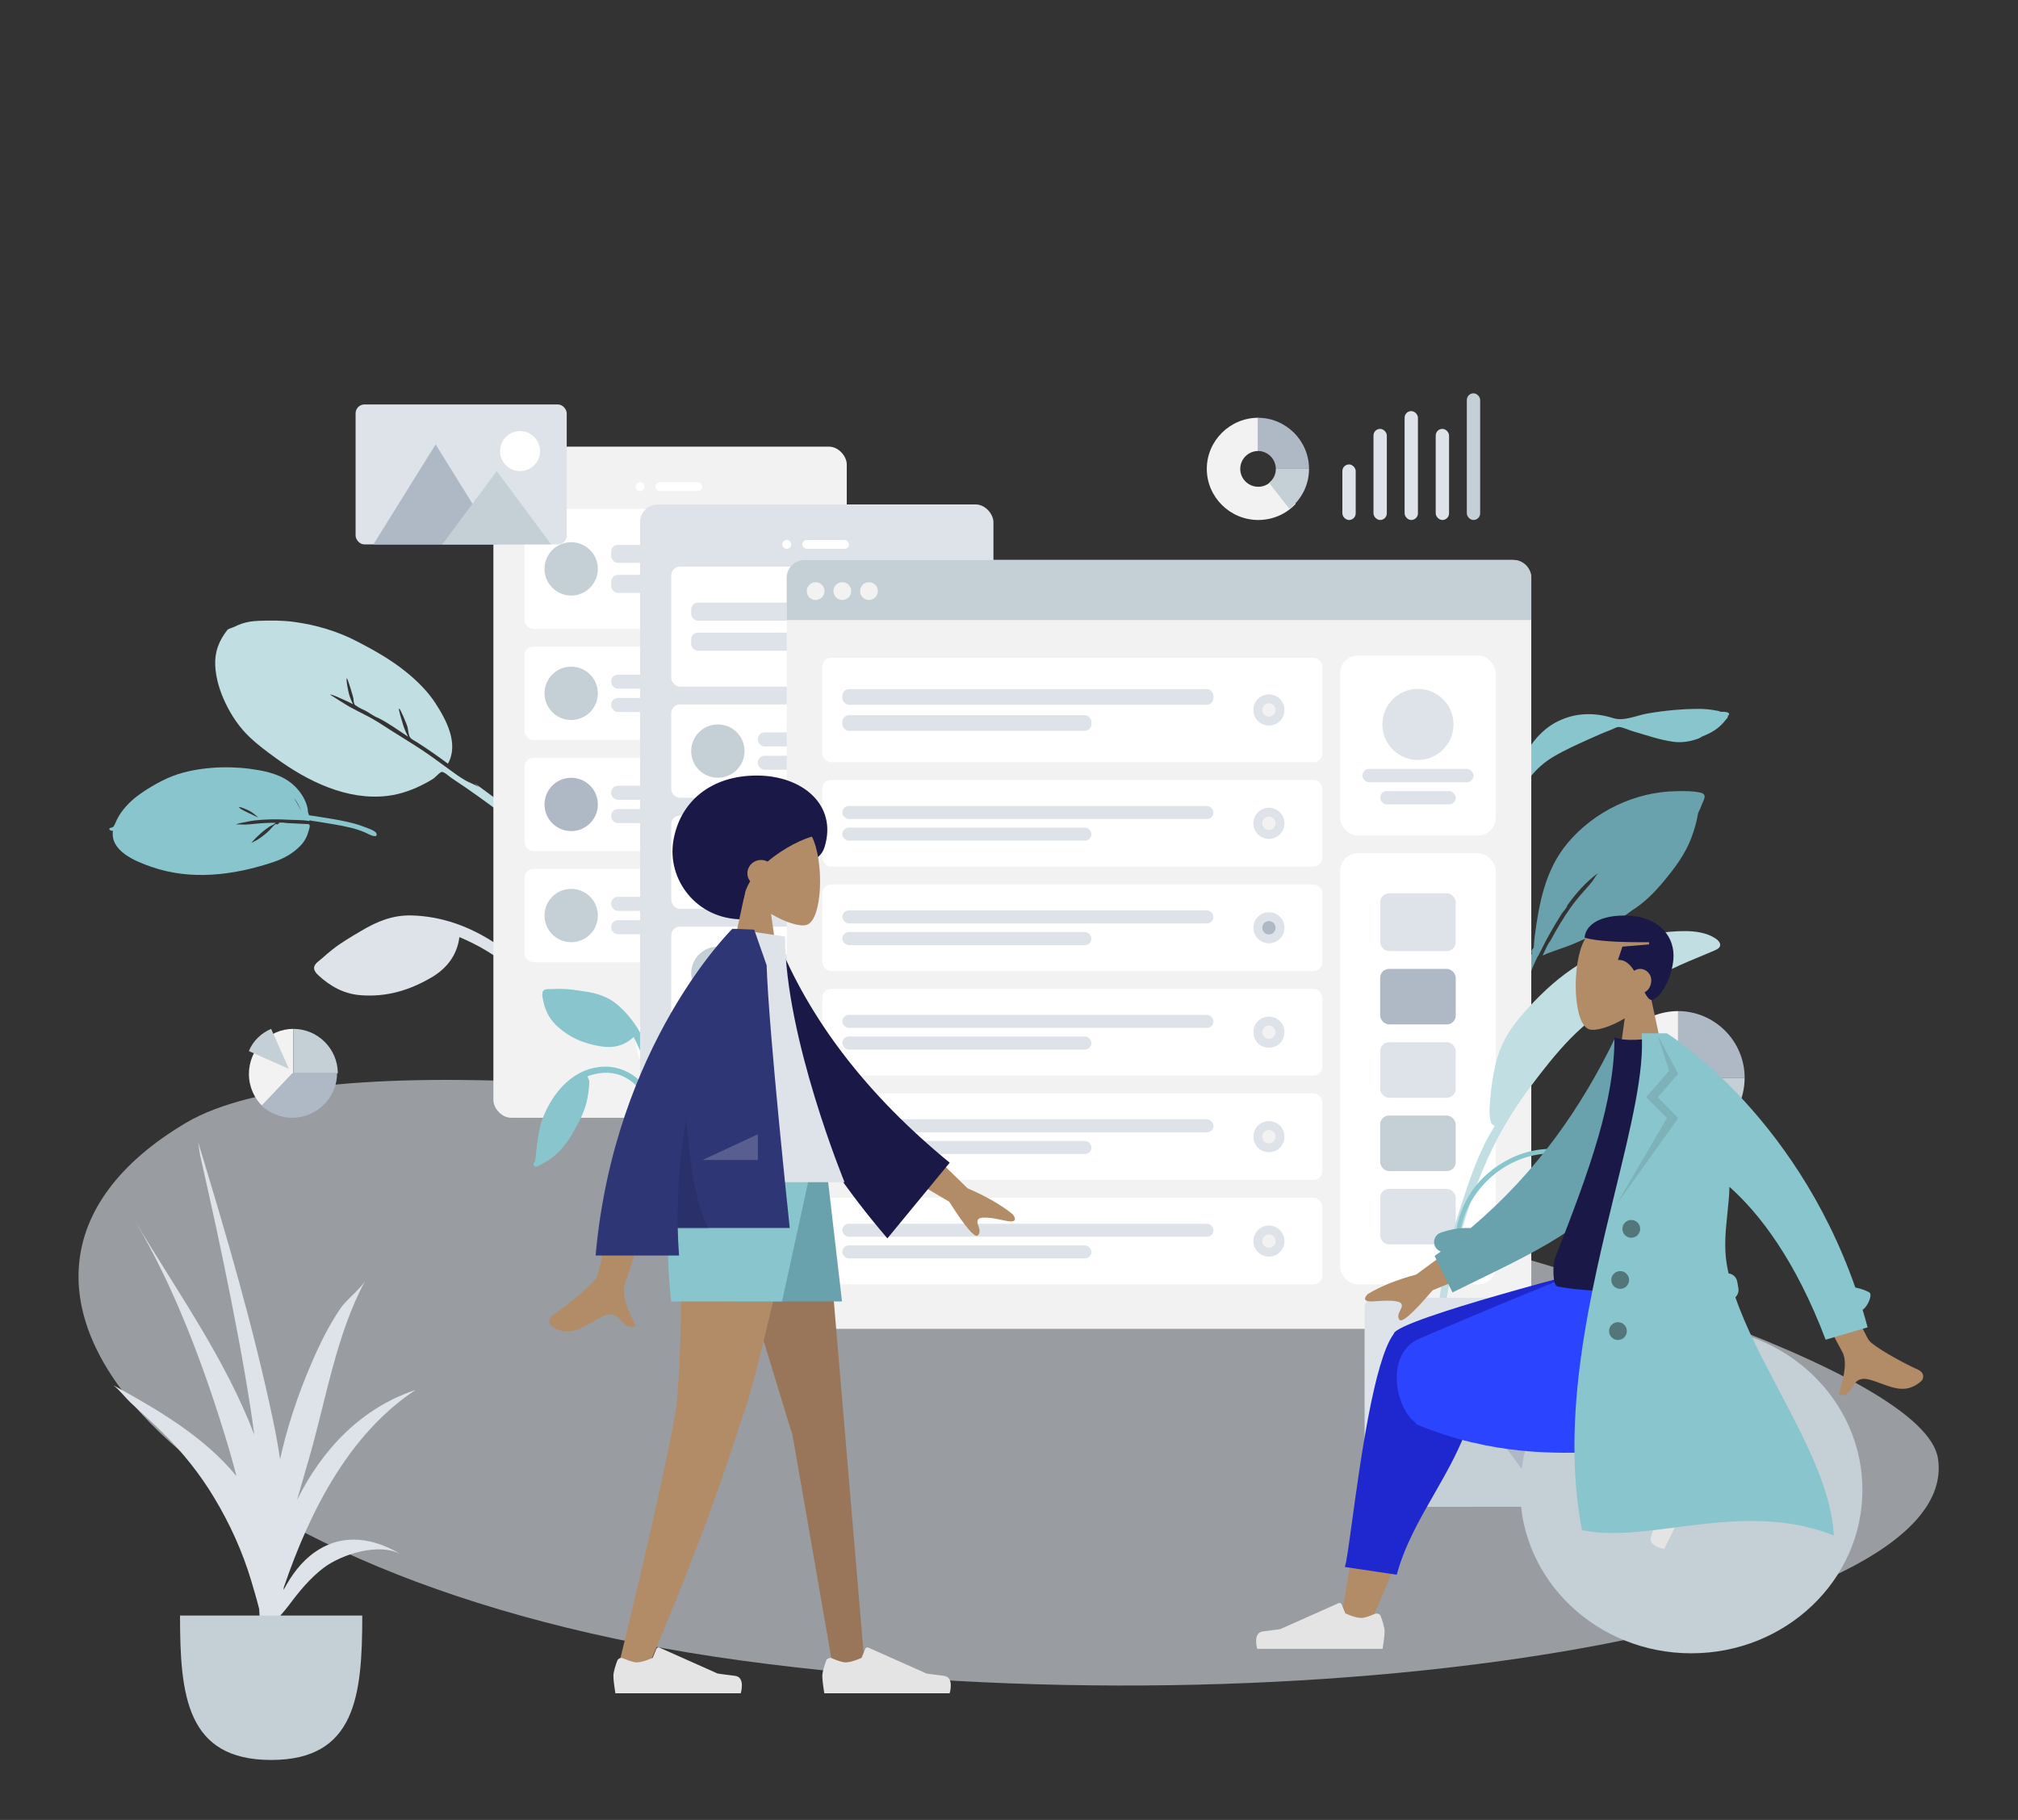 <svg width="908" height="819" viewBox="0 0 908 819" fill="none" xmlns="http://www.w3.org/2000/svg">
<rect x="0" y="0" width="908" height="819" fill="#333333" stroke="none"/>
<g clip-path="url(#clip0)">
<rect width="908" height="819" fill="none"/>
<path fill-rule="evenodd" clip-rule="evenodd" d="M774.225 320.334C773.692 319.946 772.426 319.809 771.838 319.692C769.39 319.21 766.869 319 764.374 319C756.681 319.012 748.863 319.767 741.298 321.074C736.494 321.903 730.687 324.696 725.909 323.179C717.585 320.537 709.172 320.667 701.274 324.439C694.053 327.888 688.572 334.439 685.373 341.517C684.89 342.586 682.932 346.519 682.378 349.17C682.141 349.712 681.913 350.257 681.708 350.811C681.126 352.384 680.603 353.984 680.118 355.588C679.91 356.272 679.389 357.782 680.008 358.074C679.019 359.901 678.141 361.783 677.411 363.726C675.286 369.378 672.962 375.578 672.215 381.568C671.939 383.786 671.928 386.017 672.185 388.239C672.312 389.338 672.26 391.546 673.004 392.382C674.585 394.154 675.396 391.673 675.218 390.491C673.858 381.485 676.485 373.027 679.598 364.561C681.612 359.087 684.92 354.078 688.626 349.543C691.625 345.871 694.842 342.98 698.953 340.546C703.981 337.569 709.356 335.163 714.681 332.749C718.184 331.161 721.691 329.615 725.291 328.247C726.092 327.942 727.351 327.161 728.239 327.158C730.116 327.152 732.777 328.537 734.59 329.052C740.554 330.748 746.594 332.919 752.758 333.785C756.712 334.341 760.416 333.715 764.113 332.398C764.491 332.264 765.125 331.918 765.901 331.424C768.646 330.368 771.243 329.039 773.504 327.121C774.806 326.017 775.989 324.589 777.067 323.282C777.389 322.892 777.532 322.444 777.537 322.018C777.781 321.891 777.943 321.741 777.98 321.567C778.249 320.281 775.796 320.258 774.225 320.334Z" fill="#89C5CC"/>
<path fill-rule="evenodd" clip-rule="evenodd" d="M149.273 427.541C147.764 428.763 146.284 430.011 144.84 431.31C143.739 432.3 141.791 433.485 141.396 434.985C140.985 436.544 142.282 438.003 143.306 438.945C148.723 443.929 154.823 447.298 162.329 447.859C173.887 448.722 183.946 445.77 193.974 439.963C201.018 435.883 205.684 429.849 206.703 421.701C215.092 425.187 223.205 429.993 230.1 435.891C233.502 438.801 236.432 442.025 239.142 445.599C240.878 447.889 242.557 450.215 244.115 452.631C244.792 453.68 245.481 455.542 246.599 456.146C247.912 456.856 249.499 455.743 249.434 454.284C249.379 453.069 248.068 451.66 247.454 450.667C246.436 449.018 245.402 447.379 244.313 445.776C242.551 443.179 240.73 440.62 238.744 438.19C234.28 432.73 228.601 428.221 222.714 424.375C211.42 416.997 199.025 412.349 185.283 411.955C176.833 411.713 169.725 414.6 162.499 418.911C158 421.595 153.356 424.235 149.273 427.541Z" fill="#DDE3E9"/>
<path fill-rule="evenodd" clip-rule="evenodd" d="M258.883 391.856C250.077 382.787 241.241 373.832 231.403 365.847C225.605 361.141 219.495 356.863 213.511 352.401C214.201 353.006 214.878 353.628 215.539 354.266C213.671 352.998 211.226 352.281 209.246 351.107C207.037 349.798 204.925 348.301 202.854 346.791C198.811 343.845 194.829 340.843 190.673 338.051C186.043 334.94 181.245 332.066 176.536 329.072C172.539 326.532 168.494 323.751 164.218 321.674C161.888 320.542 159.553 319.201 157.213 318.02C156.43 317.625 148.484 312.608 148.504 312.593C148.943 312.262 152.942 314.14 153.56 314.393C155.366 315.131 157.094 316.013 158.83 316.893C157.877 315.013 157.123 313.038 156.712 310.958C156.585 310.317 155.569 305.644 156.089 305.252C156.348 305.057 158.883 313.416 159.013 314.22C159.119 314.872 159.103 315.812 159.317 316.431C159.662 317.429 159.645 317.127 160.405 317.69C161.798 318.721 163.647 319.365 165.154 320.227C165.968 320.68 168.485 322.48 170.001 322.993C174.588 325.221 179.238 328.649 183.597 331.495C182.453 329.345 181.582 327.097 180.948 324.741C180.797 324.182 179.167 319.165 179.563 318.867C180.008 318.532 183.112 326.195 183.296 326.92C183.637 328.268 183.708 329.768 184.136 331.079C184.605 332.518 186.07 333.028 187.39 333.867C192.247 336.953 196.938 340.232 201.55 343.662C206.583 334.711 200.78 323.903 195.89 316.393C192.364 310.98 187.619 306.34 182.608 302.289C175.92 296.882 168.269 292.563 160.627 288.612C151.723 284.009 142.099 281.156 132.093 279.839C126.86 279.149 121.507 279.169 116.221 279.39C113.639 279.498 111.16 279.84 108.686 280.682C107.57 281.062 106.492 281.541 105.442 282.077C104.644 282.484 102.713 282.914 102.255 283.521C98.477 288.438 96.545 293.337 96.84 299.515C97.119 305.363 98.966 311.214 101.472 316.431C104.264 322.24 107.854 327.512 112.55 331.936C116.132 335.312 120.137 338.25 124.116 341.15C138.267 351.463 156.208 360.433 174.536 358.128C180.469 357.383 186.112 355.308 191.385 352.489C192.628 351.824 193.863 351.152 195.036 350.368C195.827 349.839 197.941 347.456 198.736 347.37C199.827 347.251 202.175 349.469 203.198 350.144C210.972 355.275 218.542 360.685 225.953 366.313C233.839 372.301 241.337 378.697 248.615 385.393C251.71 388.242 254.786 391.096 257.791 394.04C258.491 394.725 260.202 397.247 261.471 397.361C262.273 397.434 262.814 396.749 262.7 396.006C262.501 394.715 259.785 392.784 258.883 391.856Z" fill="#C1DEE2"/>
<path fill-rule="evenodd" clip-rule="evenodd" d="M764.98 356.66C761.57 355.915 757.803 355.972 754.329 356.033C735.695 356.287 717.397 365.109 705.489 379.205C695.351 391.205 692.563 406.125 690.56 421.207C690.362 422.704 690.277 424.192 690.165 425.693C690.141 426.015 690.105 426.302 690.066 426.573C689.279 427.277 688.865 428.098 689.332 429C687.597 432.797 686.129 436.69 684.869 440.706C681.162 452.526 677.392 464.571 679.714 477C680.257 470.16 681.399 463.166 682.764 456.438C682.842 456.052 682.927 455.669 683.015 455.287C683.025 455.247 683.033 455.206 683.042 455.166C683.525 453.106 684.153 451.108 684.917 449.141C684.925 449.119 684.933 449.098 684.941 449.077C685.042 448.818 685.149 448.56 685.255 448.303C685.474 447.77 685.699 447.238 685.937 446.709C686.018 446.528 686.095 446.346 686.17 446.163C687.282 443.437 687.751 440.365 688.748 437.545C688.986 436.904 689.235 436.265 689.496 435.629C689.512 435.592 689.527 435.555 689.543 435.518C690.249 433.807 691.028 432.118 691.853 430.446C692.301 430.109 692.54 429.274 692.927 428.515C693.006 428.365 693.631 427.368 693.817 426.793C694.303 425.854 694.786 424.915 695.275 423.977C695.261 423.983 695.246 423.988 695.231 423.994C695.72 423.093 696.211 422.197 696.698 421.304C696.805 421.108 696.913 420.912 697.021 420.715C697.196 420.402 697.371 420.089 697.545 419.777C699.177 416.856 700.908 413.994 702.705 411.167C703.347 410.158 704.879 408.711 705.173 407.579C705.184 407.536 705.186 407.497 705.193 407.457C709.093 401.979 713.582 396.927 718.967 392.924C718.316 393.628 716.932 396.015 716.567 396.488C715.447 397.935 714.232 399.282 713.013 400.646C710.828 403.089 708.696 405.609 706.801 408.274C703.335 413.148 700.346 418.277 697.519 423.51C697.493 423.54 697.463 423.569 697.438 423.601C696.017 425.352 695.123 427.998 694.101 430.001C698.147 428.127 702.622 426.906 706.774 425.242C710.916 423.583 714.944 421.735 718.834 419.566C724.003 416.682 729.366 413.427 734.25 409.743C739.847 406.271 744.551 401.492 748.703 396.477C753.615 390.543 758.117 384.558 760.901 377.353C762.269 373.813 763.345 370.121 763.983 366.386C764.011 366.224 764.046 366.047 764.085 365.864C764.738 364.574 765.321 363.255 765.811 361.906C766.588 359.766 768.425 357.412 764.98 356.66Z" fill="#69A1AC"/>
<path fill-rule="evenodd" clip-rule="evenodd" d="M116.292 368.014C114.94 366.666 113.422 365.45 111.64 364.583C111.189 364.364 107.833 362.895 107.614 363.218C107.105 363.968 115.886 367.583 116.292 368.014M132.205 359.012C132.194 359.069 133.358 360.887 133.675 361.446C134.349 362.635 134.972 363.847 135.558 365.061C134.691 362.916 133.8 360.928 132.205 359.012M50.818 373.814C49.697 374.146 48.35 372.836 49.803 372.514C50.98 372.254 50.922 372.193 51.45 371.321C51.879 370.612 52.144 369.748 52.52 369.005C53.318 367.427 54.224 365.923 55.336 364.514C57.718 361.493 60.621 358.89 63.877 356.696C69.559 352.868 75.929 349.369 82.687 347.611C93.433 344.816 105.662 344.643 116.424 346.581C123.089 347.781 129.181 349.867 133.606 354.809C135.818 357.279 137.555 360.172 138.314 363.358C138.512 364.19 138.475 365.116 138.723 365.932C139.104 367.185 138.936 366.851 140.528 367.095C142.267 367.362 144.004 367.633 145.74 367.91C150.287 368.634 154.861 369.403 159.291 370.578C160.75 370.965 162.176 371.437 163.569 371.987C164.622 372.402 168.818 373.704 169.328 374.965C170.177 377.062 167.333 376.111 166.45 375.655C165.676 375.254 164.881 374.881 164.075 374.538C162.045 373.673 159.93 373.004 157.767 372.471C155.43 371.895 153.045 371.466 150.669 371.035C148.454 370.634 146.23 370.27 144.003 369.921C142.766 369.727 141.528 369.539 140.29 369.35C139.867 369.286 139.122 368.949 139.178 369.455C136.575 368.993 133.76 369.06 131.109 368.932C127.862 368.777 124.602 368.649 121.344 368.742C118.994 368.81 116.642 368.952 114.304 369.242C112.938 369.412 111.594 369.661 110.253 369.976C109.517 370.149 106.614 370.515 106.213 371.106C106.385 370.852 109.589 371.099 109.997 371.084C111.628 371.028 113.247 370.879 114.872 370.712C117.888 370.402 120.906 370.24 123.931 370.263C123.92 370.752 121.853 371.623 121.348 371.947C120.217 372.674 119.134 373.467 118.123 374.337C116.343 375.869 114.211 377.766 112.979 379.581C113.342 379.046 115.133 378.35 115.768 377.942C116.786 377.287 117.783 376.588 118.727 375.841C119.598 375.152 120.411 374.407 121.21 373.646C122.009 372.885 123.094 371.303 124.144 370.796C124.208 370.765 124.666 371.098 124.926 370.985C125.188 370.871 125.514 370.3 125.581 370.277C126.559 369.93 128.415 370.362 129.443 370.406C132.109 370.519 134.772 370.667 137.435 370.802C138.26 370.843 138.962 370.671 139.273 371.231C139.605 371.829 138.997 373.4 138.824 374.051C138.181 376.469 137.041 378.638 135.245 380.511C131.883 384.02 127.736 386.359 123.052 387.924C105.111 393.918 86.023 396.318 68.087 390.083C60.662 387.502 49.479 382.889 50.818 373.814" fill="#89C5CC"/>
<g opacity="0.6" clip-path="url(#clip1)">
<path fill-rule="evenodd" clip-rule="evenodd" d="M871.965 656.189C884.165 732.272 588.277 781.899 333.6 747.266C78.922 712.633 -37.912 577.387 83.616 505.322C205.144 433.258 859.764 580.106 871.965 656.189Z" fill="#DDE3E9"/>
</g>
<rect x="222" y="201" width="159" height="302" rx="8" fill="#F2F2F2"/>
<path fill-rule="evenodd" clip-rule="evenodd" d="M301 484C309.284 484 316 477.284 316 469C316 460.716 309.284 454 301 454C292.716 454 286 460.716 286 469C286 477.284 292.716 484 301 484Z" fill="white"/>
<path fill-rule="evenodd" clip-rule="evenodd" d="M288 221C289.105 221 290 220.105 290 219C290 217.895 289.105 217 288 217C286.895 217 286 217.895 286 219C286 220.105 286.895 221 288 221Z" fill="white"/>
<rect x="295" y="217" width="21" height="4" rx="2" fill="white"/>
<rect x="236" y="229" width="131" height="54" rx="4" fill="white"/>
<g clip-path="url(#clip2)">
<rect x="275" y="245.2" width="73" height="8.1" rx="3" fill="#DDE3E9"/>
<rect x="275" y="258.7" width="49" height="8.1" rx="3" fill="#DDE3E9"/>
</g>
<path fill-rule="evenodd" clip-rule="evenodd" d="M257 268C263.627 268 269 262.627 269 256C269 249.373 263.627 244 257 244C250.373 244 245 249.373 245 256C245 262.627 250.373 268 257 268Z" fill="#C5CFD6"/>
<rect x="236" y="291" width="131" height="42" rx="4" fill="white"/>
<g clip-path="url(#clip3)">
<rect x="275" y="303.6" width="73" height="6.3" rx="3" fill="#DDE3E9"/>
<rect x="275" y="314.1" width="49" height="6.3" rx="3" fill="#DDE3E9"/>
</g>
<path fill-rule="evenodd" clip-rule="evenodd" d="M257 324C263.627 324 269 318.627 269 312C269 305.373 263.627 300 257 300C250.373 300 245 305.373 245 312C245 318.627 250.373 324 257 324Z" fill="#C5CFD6"/>
<rect x="236" y="341" width="131" height="42" rx="4" fill="white"/>
<g clip-path="url(#clip4)">
<rect x="275" y="353.6" width="73" height="6.3" rx="3" fill="#DDE3E9"/>
<rect x="275" y="364.1" width="49" height="6.3" rx="3" fill="#DDE3E9"/>
</g>
<path fill-rule="evenodd" clip-rule="evenodd" d="M257 374C263.627 374 269 368.627 269 362C269 355.373 263.627 350 257 350C250.373 350 245 355.373 245 362C245 368.627 250.373 374 257 374Z" fill="#AFB9C5"/>
<rect x="236" y="391" width="131" height="42" rx="4" fill="white"/>
<g clip-path="url(#clip5)">
<rect x="275" y="403.6" width="73" height="6.3" rx="3" fill="#DDE3E9"/>
<rect x="275" y="414.1" width="49" height="6.3" rx="3" fill="#DDE3E9"/>
</g>
<path fill-rule="evenodd" clip-rule="evenodd" d="M257 424C263.627 424 269 418.627 269 412C269 405.373 263.627 400 257 400C250.373 400 245 405.373 245 412C245 418.627 250.373 424 257 424Z" fill="#C5CFD6"/>
<path fill-rule="evenodd" clip-rule="evenodd" d="M252.14 445C250.815 445 249.494 445.027 248.171 445.095C247.162 445.148 245.621 444.939 244.768 445.568C243.881 446.221 243.942 447.557 244.081 448.501C244.813 453.493 246.6 457.919 250.339 461.456C256.096 466.901 262.695 469.668 270.504 470.9C275.99 471.766 281.054 470.564 285.092 466.663C288.043 472.139 290.281 478.199 291.404 484.315C291.958 487.333 292.127 490.315 292.03 493.388C291.967 495.356 291.859 497.32 291.648 499.279C291.556 500.13 291.122 501.418 291.455 502.223C291.846 503.167 293.165 503.259 293.757 502.453C294.25 501.783 294.16 500.466 294.261 499.673C294.429 498.355 294.584 497.036 294.695 495.712C294.876 493.569 295.009 491.42 295 489.268C294.977 484.435 293.902 479.583 292.432 474.995C289.612 466.192 285.037 458.369 277.921 452.231C273.545 448.457 268.537 446.929 262.856 446.108C259.318 445.597 255.723 445 252.14 445Z" fill="#89C5CC"/>
<path fill-rule="evenodd" clip-rule="evenodd" d="M272.571 480C258.272 480 248.642 491.524 244.089 503.502C242.372 508.016 241.97 512.974 241.308 517.714C241.096 519.236 241.175 521.554 240.557 522.909C240.333 523.401 239.819 523.577 240.065 524.247C240.214 524.652 240.505 524.901 240.944 524.981C241.843 525.147 243.115 524.167 243.886 523.781C250.282 520.573 254.484 515.613 257.912 509.545C260.038 505.784 262.194 501.879 263.456 497.75C264.227 495.227 264.676 492.571 264.94 489.954C265.044 488.923 265.144 487.868 265.138 486.832C265.132 485.803 264.653 485.259 264.309 484.364C269.08 482.558 274.466 482.066 279.299 483.937C283.769 485.668 287.482 489.013 289.561 493.216C290.101 494.308 290.518 495.46 290.821 496.636C291.02 497.406 291.029 498.404 291.398 499.1C292.29 500.788 294.168 499.66 293.988 498.089C293.485 493.708 290.979 489.309 287.775 486.263C283.734 482.421 278.258 480 272.571 480Z" fill="#89C5CC"/>
<rect x="288" y="227" width="159" height="302" rx="8" fill="#DDE3E9"/>
<path fill-rule="evenodd" clip-rule="evenodd" d="M367 510C375.284 510 382 503.284 382 495C382 486.716 375.284 480 367 480C358.716 480 352 486.716 352 495C352 503.284 358.716 510 367 510Z" fill="white"/>
<path fill-rule="evenodd" clip-rule="evenodd" d="M354 247C355.105 247 356 246.105 356 245C356 243.895 355.105 243 354 243C352.895 243 352 243.895 352 245C352 246.105 352.895 247 354 247Z" fill="white"/>
<rect x="361" y="243" width="21" height="4" rx="2" fill="white"/>
<rect x="302" y="255" width="131" height="54" rx="4" fill="white"/>
<g clip-path="url(#clip6)">
<rect x="311" y="271.2" width="73" height="8.1" rx="3" fill="#DDE3E9"/>
<rect x="311" y="284.7" width="49" height="8.1" rx="3" fill="#DDE3E9"/>
</g>
<path fill-rule="evenodd" clip-rule="evenodd" d="M419 289C422.866 289 426 285.866 426 282C426 278.134 422.866 275 419 275C415.134 275 412 278.134 412 282C412 285.866 415.134 289 419 289Z" fill="#DDE3E9"/>
<path fill-rule="evenodd" clip-rule="evenodd" d="M419 285C420.657 285 422 283.657 422 282C422 280.343 420.657 279 419 279C417.343 279 416 280.343 416 282C416 283.657 417.343 285 419 285Z" fill="#F2F2F2"/>
<rect x="302" y="317" width="131" height="42" rx="4" fill="white"/>
<g clip-path="url(#clip7)">
<rect x="341" y="329.6" width="73" height="6.3" rx="3" fill="#DDE3E9"/>
<rect x="341" y="340.1" width="49" height="6.3" rx="3" fill="#DDE3E9"/>
</g>
<path fill-rule="evenodd" clip-rule="evenodd" d="M323 350C329.627 350 335 344.627 335 338C335 331.373 329.627 326 323 326C316.373 326 311 331.373 311 338C311 344.627 316.373 350 323 350Z" fill="#C5CFD6"/>
<rect x="302" y="367" width="131" height="42" rx="4" fill="white"/>
<g clip-path="url(#clip8)">
<rect x="311" y="379.6" width="73" height="6.3" rx="3" fill="#DDE3E9"/>
<rect x="311" y="390.1" width="49" height="6.3" rx="3" fill="#AFB9C5"/>
</g>
<path fill-rule="evenodd" clip-rule="evenodd" d="M419 395C422.866 395 426 391.866 426 388C426 384.134 422.866 381 419 381C415.134 381 412 384.134 412 388C412 391.866 415.134 395 419 395Z" fill="#DDE3E9"/>
<path fill-rule="evenodd" clip-rule="evenodd" d="M419 391C420.657 391 422 389.657 422 388C422 386.343 420.657 385 419 385C417.343 385 416 386.343 416 388C416 389.657 417.343 391 419 391Z" fill="#F2F2F2"/>
<rect x="302" y="417" width="131" height="42" rx="4" fill="white"/>
<g clip-path="url(#clip9)">
<rect x="341" y="429.6" width="73" height="6.3" rx="3" fill="#DDE3E9"/>
<rect x="341" y="440.1" width="49" height="6.3" rx="3" fill="#DDE3E9"/>
</g>
<path fill-rule="evenodd" clip-rule="evenodd" d="M323 450C329.627 450 335 444.627 335 438C335 431.373 329.627 426 323 426C316.373 426 311 431.373 311 438C311 444.627 316.373 450 323 450Z" fill="#C5CFD6"/>
<rect x="354" y="252" width="335" height="346" rx="8" fill="#F2F2F2"/>
<rect x="603" y="295" width="70" height="81" rx="8" fill="white"/>
<path fill-rule="evenodd" clip-rule="evenodd" d="M638 342C646.837 342 654 334.837 654 326C654 317.163 646.837 310 638 310C629.163 310 622 317.163 622 326C622 334.837 629.163 342 638 342Z" fill="#DDE3E9"/>
<rect x="613" y="346" width="50" height="6" rx="3" fill="#DDE3E9"/>
<rect x="621" y="356" width="34" height="6" rx="3" fill="#DDE3E9"/>
<path d="M354 260C354 255.582 357.582 252 362 252H681C685.418 252 689 255.582 689 260V279H354V260Z" fill="#C5CFD6"/>
<path fill-rule="evenodd" clip-rule="evenodd" d="M367 270C369.209 270 371 268.209 371 266C371 263.791 369.209 262 367 262C364.791 262 363 263.791 363 266C363 268.209 364.791 270 367 270Z" fill="#F2F2F2"/>
<path fill-rule="evenodd" clip-rule="evenodd" d="M379 270C381.209 270 383 268.209 383 266C383 263.791 381.209 262 379 262C376.791 262 375 263.791 375 266C375 268.209 376.791 270 379 270Z" fill="#F2F2F2"/>
<path fill-rule="evenodd" clip-rule="evenodd" d="M391 270C393.209 270 395 268.209 395 266C395 263.791 393.209 262 391 262C388.791 262 387 263.791 387 266C387 268.209 388.791 270 391 270Z" fill="#F2F2F2"/>
<rect x="603" y="384" width="70" height="194" rx="8" fill="white"/>
<rect x="621" y="402" width="34" height="26" rx="4" fill="#DDE3E9"/>
<rect x="621" y="436" width="34" height="25" rx="4" fill="#AFB9C5"/>
<rect x="621" y="469" width="34" height="25" rx="4" fill="#DDE3E9"/>
<rect x="621" y="535" width="34" height="25" rx="4" fill="#DDE3E9"/>
<rect x="621" y="502" width="34" height="25" rx="4" fill="#C5CFD6"/>
<rect x="370" y="296" width="225" height="47" rx="4" fill="white"/>
<g clip-path="url(#clip10)">
<rect x="379" y="310.1" width="167" height="7.05" rx="3" fill="#DDE3E9"/>
<rect x="379" y="321.85" width="112.096" height="7.05" rx="3" fill="#DDE3E9"/>
</g>
<path fill-rule="evenodd" clip-rule="evenodd" d="M570.954 326.5C574.82 326.5 577.954 323.366 577.954 319.5C577.954 315.634 574.82 312.5 570.954 312.5C567.088 312.5 563.954 315.634 563.954 319.5C563.954 323.366 567.088 326.5 570.954 326.5Z" fill="#DDE3E9"/>
<path fill-rule="evenodd" clip-rule="evenodd" d="M570.954 322.5C572.611 322.5 573.954 321.157 573.954 319.5C573.954 317.843 572.611 316.5 570.954 316.5C569.297 316.5 567.954 317.843 567.954 319.5C567.954 321.157 569.297 322.5 570.954 322.5Z" fill="#F2F2F2"/>
<rect x="370" y="351" width="225" height="39" rx="4" fill="white"/>
<g clip-path="url(#clip11)">
<rect x="379" y="362.7" width="167" height="5.85" rx="2.925" fill="#DDE3E9"/>
<rect x="379" y="372.45" width="112.096" height="5.85" rx="2.925" fill="#DDE3E9"/>
</g>
<path fill-rule="evenodd" clip-rule="evenodd" d="M570.954 377.5C574.82 377.5 577.954 374.366 577.954 370.5C577.954 366.634 574.82 363.5 570.954 363.5C567.088 363.5 563.954 366.634 563.954 370.5C563.954 374.366 567.088 377.5 570.954 377.5Z" fill="#DDE3E9"/>
<path fill-rule="evenodd" clip-rule="evenodd" d="M570.954 373.5C572.611 373.5 573.954 372.157 573.954 370.5C573.954 368.843 572.611 367.5 570.954 367.5C569.297 367.5 567.954 368.843 567.954 370.5C567.954 372.157 569.297 373.5 570.954 373.5Z" fill="#F2F2F2"/>
<rect x="370" y="398" width="225" height="39" rx="4" fill="white"/>
<g clip-path="url(#clip12)">
<rect x="379" y="409.7" width="167" height="5.85" rx="2.925" fill="#DDE3E9"/>
<rect x="379" y="419.45" width="112.096" height="5.85" rx="2.925" fill="#DDE3E9"/>
</g>
<path fill-rule="evenodd" clip-rule="evenodd" d="M570.954 424.5C574.82 424.5 577.954 421.366 577.954 417.5C577.954 413.634 574.82 410.5 570.954 410.5C567.088 410.5 563.954 413.634 563.954 417.5C563.954 421.366 567.088 424.5 570.954 424.5Z" fill="#DDE3E9"/>
<path fill-rule="evenodd" clip-rule="evenodd" d="M570.954 420.5C572.611 420.5 573.954 419.157 573.954 417.5C573.954 415.843 572.611 414.5 570.954 414.5C569.297 414.5 567.954 415.843 567.954 417.5C567.954 419.157 569.297 420.5 570.954 420.5Z" fill="#AFB9C5"/>
<rect x="370" y="539" width="225" height="39" rx="4" fill="white"/>
<g clip-path="url(#clip13)">
<rect x="379" y="550.7" width="167" height="5.85" rx="2.925" fill="#DDE3E9"/>
<rect x="379" y="560.45" width="112.096" height="5.85" rx="2.925" fill="#DDE3E9"/>
</g>
<path fill-rule="evenodd" clip-rule="evenodd" d="M570.954 565.5C574.82 565.5 577.954 562.366 577.954 558.5C577.954 554.634 574.82 551.5 570.954 551.5C567.088 551.5 563.954 554.634 563.954 558.5C563.954 562.366 567.088 565.5 570.954 565.5Z" fill="#DDE3E9"/>
<path fill-rule="evenodd" clip-rule="evenodd" d="M570.954 561.5C572.611 561.5 573.954 560.157 573.954 558.5C573.954 556.843 572.611 555.5 570.954 555.5C569.297 555.5 567.954 556.843 567.954 558.5C567.954 560.157 569.297 561.5 570.954 561.5Z" fill="#F2F2F2"/>
<rect x="370" y="492" width="225" height="39" rx="4" fill="white"/>
<g clip-path="url(#clip14)">
<rect x="379" y="503.7" width="167" height="5.85" rx="2.925" fill="#DDE3E9"/>
<rect x="379" y="513.45" width="112.096" height="5.85" rx="2.925" fill="#DDE3E9"/>
</g>
<path fill-rule="evenodd" clip-rule="evenodd" d="M570.954 518.5C574.82 518.5 577.954 515.366 577.954 511.5C577.954 507.634 574.82 504.5 570.954 504.5C567.088 504.5 563.954 507.634 563.954 511.5C563.954 515.366 567.088 518.5 570.954 518.5Z" fill="#DDE3E9"/>
<path fill-rule="evenodd" clip-rule="evenodd" d="M570.954 514.5C572.611 514.5 573.954 513.157 573.954 511.5C573.954 509.843 572.611 508.5 570.954 508.5C569.297 508.5 567.954 509.843 567.954 511.5C567.954 513.157 569.297 514.5 570.954 514.5Z" fill="#F2F2F2"/>
<rect x="370" y="445" width="225" height="39" rx="4" fill="white"/>
<g clip-path="url(#clip15)">
<rect x="379" y="456.7" width="167" height="5.85" rx="2.925" fill="#DDE3E9"/>
<rect x="379" y="466.45" width="112.096" height="5.85" rx="2.925" fill="#DDE3E9"/>
</g>
<path fill-rule="evenodd" clip-rule="evenodd" d="M570.954 471.5C574.82 471.5 577.954 468.366 577.954 464.5C577.954 460.634 574.82 457.5 570.954 457.5C567.088 457.5 563.954 460.634 563.954 464.5C563.954 468.366 567.088 471.5 570.954 471.5Z" fill="#DDE3E9"/>
<path fill-rule="evenodd" clip-rule="evenodd" d="M570.954 467.5C572.611 467.5 573.954 466.157 573.954 464.5C573.954 462.843 572.611 461.5 570.954 461.5C569.297 461.5 567.954 462.843 567.954 464.5C567.954 466.157 569.297 467.5 570.954 467.5Z" fill="#F2F2F2"/>
<path fill-rule="evenodd" clip-rule="evenodd" d="M771.986 422.376C768.041 419.701 762.796 419 758.076 419C739.64 419 722.311 425.84 707.341 436.032C699.138 441.616 691.8 448.728 685.322 456.132C681.582 460.407 678.248 465.03 675.887 470.173C674.294 473.644 673.201 477.261 672.46 480.991C671.557 485.537 670.839 490.175 670.515 494.797C670.387 496.617 669.33 506.274 672.356 506.438C672.338 506.676 672.334 506.903 672.353 507.106C665.782 517.38 661.723 529.42 657.958 540.835C654.683 550.769 651.764 560.786 649.87 571.063C647.375 584.592 645.737 598.326 644.958 612.05C644.791 614.999 644.676 617.95 644.577 620.903C644.493 623.422 644.408 625.941 644.325 628.461C644.233 631.284 643.736 634.534 644.185 637.34C644.576 639.784 646.691 639.414 646.785 636.982C646.898 634.045 646.879 631.102 647.008 628.163C647.179 624.262 647.355 620.361 647.546 616.461C648.875 589.369 653.86 562.675 663.061 537.084C666.785 526.728 671.051 516.925 676.535 507.345C681.356 498.922 687.156 490.767 693.084 483.173C698.845 475.792 704.836 468.583 711.895 462.33C717.624 457.256 723.926 452.835 730.404 448.722C738.631 443.498 746.843 438.401 755.755 434.391C760.388 432.307 765.108 430.441 769.777 428.44C770.617 428.081 771.517 427.732 772.325 427.315C775.02 425.925 774.133 423.832 771.986 422.376Z" fill="#C1DEE2"/>
<path fill-rule="evenodd" clip-rule="evenodd" d="M697.818 517C705.295 517 711.949 517.972 718.838 520.943C724.785 523.508 730.205 526.903 735.467 530.599C742.868 535.798 748.698 541.848 752.779 549.865C755.217 554.654 757.006 561.431 755.368 566.655C753.44 572.807 748.144 577.939 741.169 576.855C736.856 576.185 732.903 573.33 729.625 570.643C725.703 567.428 722.564 563.563 719.972 559.27C715.744 552.267 713.26 544.351 709.668 537.033C707.964 533.56 706.317 530.063 704.275 526.762C703.265 525.128 702.189 523.509 700.656 522.294C699.836 521.644 696.378 520.52 697.7 519.061C678.31 519.315 661.132 534.207 657.409 552.641C657.063 554.359 656.792 556.091 656.505 557.82C656.325 558.911 656.398 562.937 655.422 563.634C653.27 565.172 654.174 560.499 654.267 559.826C654.506 558.087 654.76 556.35 655.027 554.615C656.481 545.181 660.681 536.411 667.685 529.683C675.694 521.99 686.501 517 697.818 517Z" fill="#89C5CC"/>
<path fill-rule="evenodd" clip-rule="evenodd" d="M60.938 549.736C79.604 581.052 101.345 611.374 114.401 645.613C113.875 641.577 113.317 637.545 112.692 633.52C109.38 612.179 105.262 590.994 100.936 569.835C98.733 559.062 96.402 548.327 94.012 537.594C92.727 531.829 91.457 526.061 90.145 520.302C89.828 518.906 89.554 516.469 89.157 514C101.845 555.637 114.081 597.305 123.031 639.942C124.205 645.538 125.205 651.124 126.024 656.7C126.304 655.428 126.58 654.156 126.881 652.887C130.503 637.68 135.935 622.594 142.403 608.374C145.495 601.575 149.046 594.924 153.228 588.726C155.836 584.863 161.986 580.271 164.364 576.314C151.355 600.176 146.657 630.032 139.145 655.973C137.312 662.304 135.467 668.624 133.659 674.955C144.987 652.237 162.563 633.571 187 625.483C157.42 645.027 139.678 679.254 127.722 714.26C127.683 714.675 127.636 715.09 127.595 715.506C131.114 708.829 135.545 702.789 141.551 698.56C154.407 689.504 168.667 692.142 181.137 699.91C171.35 693.689 153.663 699.354 145.428 705.677C139.533 710.203 134.495 716.275 130.12 722.2C129.072 723.62 127.641 725.277 126.13 727.044C124.012 740.795 120.56 754.452 115.672 768C116.479 764.111 115.896 757.892 116.12 754.993C116.144 754.68 116.164 754.365 116.188 754.053C115.445 757.019 114.727 759.951 114.036 762.837C115.41 757.331 116.156 751.583 116.739 745.776C116.889 743.281 117.036 740.785 117.19 738.29C117.141 733.553 116.946 728.799 116.616 724.036C115.447 719.408 114.137 715.042 113.056 711.411C109.159 698.31 103.444 685.76 96.411 674.051C89.994 663.366 82.312 653.688 73.445 644.935C68.664 640.217 63.661 635.725 58.729 631.17C56.945 629.523 53.757 625.474 51 623.363C71.081 634.434 91.749 646.41 106.398 664.248C104.68 657.653 102.815 651.151 100.842 644.78C90.831 612.454 78.191 578.953 60.938 549.736Z" fill="#DDE3E9"/>
<path fill-rule="evenodd" clip-rule="evenodd" d="M81 727C81 762.899 83.843 792 122 792C160.157 792 163 762.899 163 727" fill="#C5CFD6"/>
<rect x="604" y="209" width="6" height="25" rx="3" fill="#DDE3E9"/>
<rect x="618" y="193" width="6" height="41" rx="3" fill="#DDE3E9"/>
<rect x="632" y="185" width="6" height="49" rx="3" fill="#DDE3E9"/>
<rect x="646" y="193" width="6" height="41" rx="3" fill="#DDE3E9"/>
<rect x="660" y="177" width="6" height="57" rx="3" fill="#C5CFD6"/>
<path fill-rule="evenodd" clip-rule="evenodd" d="M112 483.256C112 472.117 121.002 463 132 463V483.256L118.332 498C114.444 494.395 112 489.107 112 483.256Z" fill="#F2F2F2"/>
<path fill-rule="evenodd" clip-rule="evenodd" d="M131.471 483H151.668C151.668 488.221 149.538 493.113 146.171 496.668C142.468 500.556 137.195 503 131.471 503C126.198 503 121.372 500.891 117.668 497.557L131.471 483Z" fill="#AFB9C5"/>
<path fill-rule="evenodd" clip-rule="evenodd" d="M152 483C152 472.002 142.998 463 132 463V483H152ZM122 463L130 481L112 473C113.78 468.334 117.777 464.78 122 463Z" fill="#C5CFD6"/>
<path fill-rule="evenodd" clip-rule="evenodd" d="M762.766 492.179C760.845 494.219 758.123 495.5 755.095 495.5C749.278 495.5 744.562 490.799 744.562 485C744.562 479.201 749.278 474.5 755.095 474.5V455C738.546 455 725 468.503 725 485C725 501.497 738.546 515 755.095 515C763.788 515 771.645 511.334 777 505.502L762.766 492.179Z" fill="#F2F2F2"/>
<path fill-rule="evenodd" clip-rule="evenodd" d="M755 455V474.5C760.799 474.5 765.5 479.201 765.5 485H785C785 468.503 771.497 455 755 455Z" fill="#AFB9C5"/>
<path fill-rule="evenodd" clip-rule="evenodd" d="M765.097 485C765.097 488.407 763.492 491.435 761 493.391L773.262 509C780.399 503.412 785 494.749 785 485H765.097Z" fill="#C5CFD6"/>
<path fill-rule="evenodd" clip-rule="evenodd" d="M572.051 216.504C570.573 218.068 568.479 219.05 566.15 219.05C561.675 219.05 558.048 215.446 558.048 211C558.048 206.554 561.675 202.95 566.15 202.95V188C553.42 188 543 198.352 543 211C543 223.648 553.42 234 566.15 234C572.837 234 578.88 231.189 583 226.718L572.051 216.504Z" fill="#F2F2F2"/>
<path fill-rule="evenodd" clip-rule="evenodd" d="M566 188V202.95C570.446 202.95 574.05 206.554 574.05 211H589C589 198.352 578.648 188 566 188Z" fill="#AFB9C5"/>
<path fill-rule="evenodd" clip-rule="evenodd" d="M574.073 211C574.073 213.555 572.869 215.827 571 217.293L580.196 229C585.55 224.809 589 218.312 589 211H574.073Z" fill="#C5CFD6"/>
<path fill-rule="evenodd" clip-rule="evenodd" d="M208.007 233.986C208.003 233.996 207.999 234.006 207.993 234.018C207.999 234.008 208.007 233.968 208.007 233.986Z" fill="#C5CFD6"/>
<path fill-rule="evenodd" clip-rule="evenodd" d="M207.998 234.001C207.998 234.003 207.996 234.007 207.996 234.011C207.996 234.001 208.014 233.971 207.998 234.001Z" fill="#C5CFD6"/>
<path fill-rule="evenodd" clip-rule="evenodd" d="M208.067 233.832C208.053 233.872 208.035 233.91 208.019 233.95C208.027 233.93 208.035 233.914 208.043 233.894C207.835 234.414 207.967 234.076 208.067 233.832Z" fill="#C5CFD6"/>
<path fill-rule="evenodd" clip-rule="evenodd" d="M208.022 233.953C208.014 233.971 208.006 233.991 207.998 234.009C207.94 234.121 208.022 233.953 208.022 233.953Z" fill="#C5CFD6"/>
<path fill-rule="evenodd" clip-rule="evenodd" d="M207.999 234.002C207.999 234 207.999 234 208.001 233.998C207.999 234 207.999 234 207.999 234.002Z" fill="#C5CFD6"/>
<path fill-rule="evenodd" clip-rule="evenodd" d="M207.99 234.016C207.978 234.04 208.046 233.924 207.99 234.016V234.016Z" fill="#C5CFD6"/>
<path fill-rule="evenodd" clip-rule="evenodd" d="M207.998 234.002L208.002 233.998C208 234 208 234.002 207.998 234.002Z" fill="#C5CFD6"/>
<rect x="160" y="182" width="95" height="63" rx="4" fill="#DDE3E9"/>
<path fill-rule="evenodd" clip-rule="evenodd" d="M196 200L168 245H224L196 200Z" fill="#AFB9C5"/>
<path fill-rule="evenodd" clip-rule="evenodd" d="M223.5 212L199 245H248L223.5 212Z" fill="#C5CFD6"/>
<path fill-rule="evenodd" clip-rule="evenodd" d="M234 212C238.971 212 243 207.971 243 203C243 198.029 238.971 194 234 194C229.029 194 225 198.029 225 203C225 207.971 229.029 212 234 212Z" fill="white"/>
<path fill-rule="evenodd" clip-rule="evenodd" d="M684.993 660.986C684.997 660.996 685.001 661.006 685.007 661.018C685.001 661.008 684.993 660.968 684.993 660.986Z" fill="#C5CFD6"/>
<path fill-rule="evenodd" clip-rule="evenodd" d="M685.002 661.001C685.002 661.003 685.004 661.007 685.004 661.011C685.004 661.001 684.986 660.971 685.002 661.001Z" fill="#C5CFD6"/>
<path fill-rule="evenodd" clip-rule="evenodd" d="M684.933 660.832C684.947 660.872 684.965 660.91 684.981 660.95C684.973 660.93 684.965 660.914 684.957 660.894C685.165 661.414 685.033 661.076 684.933 660.832Z" fill="#C5CFD6"/>
<path fill-rule="evenodd" clip-rule="evenodd" d="M684.978 660.953C684.986 660.971 684.994 660.991 685.002 661.009C685.06 661.121 684.978 660.953 684.978 660.953Z" fill="#C5CFD6"/>
<path fill-rule="evenodd" clip-rule="evenodd" d="M685.001 661.002C685.001 661 685.001 661 684.999 660.998C685.001 661 685.001 661 685.001 661.002Z" fill="#C5CFD6"/>
<path fill-rule="evenodd" clip-rule="evenodd" d="M685.01 661.016C685.022 661.04 684.954 660.924 685.01 661.016V661.016Z" fill="#C5CFD6"/>
<path fill-rule="evenodd" clip-rule="evenodd" d="M685.002 661.002L684.998 660.998C685 661 685 661.002 685.002 661.002Z" fill="#C5CFD6"/>
<rect width="142" height="94" rx="4" transform="matrix(-1 0 0 1 756 584)" fill="#DDE3E9"/>
<path fill-rule="evenodd" clip-rule="evenodd" d="M703.274 611L744.329 678H662.219L703.274 611Z" fill="#AFB9C5"/>
<path fill-rule="evenodd" clip-rule="evenodd" d="M660.944 628.946L697.239 678H624.649L660.944 628.946Z" fill="#C5CFD6"/>
<path fill-rule="evenodd" clip-rule="evenodd" d="M645.5 629C638.044 629 632 622.956 632 615.5C632 608.044 638.044 602 645.5 602C652.956 602 659 608.044 659 615.5C659 622.956 652.956 629 645.5 629Z" fill="white"/>
<path fill-rule="evenodd" clip-rule="evenodd" d="M731.065 458.244C724.589 462.147 718.226 464.033 715.24 463.263C707.75 461.333 707.062 433.935 712.857 423.134C718.651 412.333 748.442 407.625 749.943 429.025C750.464 436.453 747.346 443.081 742.738 448.49L751 487H727L731.065 458.244Z" fill="#B28B67"/>
<path fill-rule="evenodd" clip-rule="evenodd" d="M742 424C728.151 424.099 718.515 423.516 713 422C713.251 417.306 718.131 412 731 412C745.318 412 753 420.346 753 430C753 438.821 747.322 449.563 743 450C741.88 449.755 740.924 448.406 739.973 446.547C741.753 445.681 743 443.64 743 441C743 438.462 740.761 436 738 436C736.993 436 736.055 436.328 735.27 436.867C733.456 433.945 731.182 431.762 728 432L730 426L742 425V424Z" fill="#191847"/>
<path fill-rule="evenodd" clip-rule="evenodd" d="M761 744C718.474 744 684 711.093 684 670.5C684 629.907 718.474 597 761 597C803.526 597 838 629.907 838 670.5C838 711.093 803.526 744 761 744Z" fill="#C5CFD6"/>
<path fill-rule="evenodd" clip-rule="evenodd" d="M641.289 666.58C637.57 679.608 628.303 704.302 615.491 732.66L603.315 729.107C613.967 663.853 622.832 620.651 627.91 607.502C631.265 598.814 656.647 599.832 653.727 617.313C652.502 624.643 647.657 644.273 641.289 666.58ZM691.333 620.361C711.188 624.475 752.356 639.017 764.112 643.664C771.5 646.584 766.737 656.488 760.434 655.622C759.367 655.475 755.59 655.052 749.956 654.422C731.858 652.397 694.588 648.228 666.321 644.16C651.437 642.017 659.444 614.138 674.898 617.088C680.097 618.081 685.627 619.179 691.333 620.361Z" fill="#B28B67"/>
<path fill-rule="evenodd" clip-rule="evenodd" d="M627.131 600.138C629.161 593.514 721.438 570 721.438 570H729V577.047L665.413 609.416C665.497 610.461 665.446 611.565 665.241 612.729C665.7 636.726 655.429 654.653 645.261 672.402C638.611 684.008 632.006 695.539 628.472 708.641L605.111 705.156C605.791 703.416 606.867 695.568 608.339 684.839C612.048 657.785 618.271 612.409 627 600.403C627.03 600.361 627.061 600.32 627.093 600.278C627.104 600.231 627.117 600.185 627.131 600.138Z" fill="#1F28CF"/>
<path fill-rule="evenodd" clip-rule="evenodd" d="M723.717 628.64C729.535 627.476 734.893 626.436 739.477 625.632C769.091 620.438 777.726 604.586 772.62 570H718.058C709.145 572.56 662.826 591.985 638.793 602.316C622.887 609.154 627.901 633.804 636.909 640.219C636.958 640.613 637.12 640.88 637.409 641C671.56 655.154 700.682 654.098 719.383 653.42C727.216 653.136 733.22 652.918 737 653.912L742.923 635.228L723.717 628.64Z" fill="#2B44FF"/>
<path fill-rule="evenodd" clip-rule="evenodd" d="M757.873 642.695C757.919 641.525 758.906 640.589 760.07 640.713C762.194 640.939 765.328 641.38 766.853 642.124C769.284 643.31 773.553 646.395 773.553 646.395C772.178 649.215 748.829 697.088 748.829 697.088C748.829 697.088 741.332 695.878 742.888 691.367C744.443 686.855 745.397 683.835 745.397 683.835L746.385 655.15C746.404 654.587 746.885 654.151 747.447 654.186L751.86 654.463C751.86 654.463 755.621 651.419 756.822 648.955C757.554 647.455 757.796 644.655 757.873 642.695Z" fill="#E4E4E4"/>
<path fill-rule="evenodd" clip-rule="evenodd" d="M618.55 726.284C619.622 725.813 620.896 726.29 621.295 727.391C622.023 729.398 623 732.409 623 734.106C623 736.811 622.099 742 622.099 742C618.961 742 565.697 742 565.697 742C565.697 742 563.498 734.732 568.235 734.152C572.972 733.573 576.105 733.106 576.105 733.106L602.32 721.419C602.835 721.189 603.437 721.43 603.652 721.951L605.337 726.039C605.337 726.039 609.722 728.085 612.463 728.085C614.132 728.085 616.754 727.074 618.55 726.284Z" fill="#E4E4E4"/>
<path fill-rule="evenodd" clip-rule="evenodd" d="M840.973 603.201C837.055 597.855 813.461 540.375 813.461 540.375L795.85 543.564C795.85 543.564 826.51 604.405 828.693 607.902C831.529 612.445 829.429 620.142 828.006 625.361C827.786 626.169 827.582 626.917 827.414 627.585C830.817 628.44 832.032 626.467 833.312 624.387C834.758 622.037 836.288 619.551 841.15 620.85C843.029 621.351 844.84 622.017 846.61 622.667C852.723 624.912 858.338 626.974 864.513 621.477C865.492 620.606 866.246 617.841 862.986 616.36C854.864 612.669 842.889 605.815 840.973 603.201ZM637.212 573.555L669.11 550.131L676.162 567.562L644.574 580.661C635.641 591.155 630.645 595.53 629.588 593.785C628.696 592.314 629.393 590.937 630.035 589.669C630.535 588.68 631.002 587.758 630.658 586.909C629.874 584.969 623.873 585.174 618.186 585.611C612.5 586.048 614.157 583.518 615.528 582.269C621.333 578.794 628.561 575.89 637.212 573.555Z" fill="#B28B67"/>
<path fill-rule="evenodd" clip-rule="evenodd" d="M726.736 467.041L737.431 471.428C737.319 474.221 737.33 478.195 737.342 482.747C737.382 497.036 737.438 517.027 733.746 524.122C720.957 548.701 694.697 561.505 665.449 575.765C661.529 577.676 657.555 579.614 653.552 581.61L645.505 565.182C646.437 564.521 647.361 563.857 648.277 563.188C647.013 562.745 645.958 561.745 645.497 560.377C644.704 558.022 645.97 555.469 648.325 554.676C653.111 553.063 657.576 552.383 661.68 552.678C691.651 527.423 711.827 497.858 726.736 467.041Z" fill="#69A1AC"/>
<path fill-rule="evenodd" clip-rule="evenodd" d="M775 578.91C775 578.91 727.843 584.09 700.764 578.91C698.527 578.482 698.625 568.84 699.663 566.207C715.815 525.202 726.44 495.184 726.44 466.703C730.885 469.025 742 467.399 742 467.399C761.914 496.75 771.067 530.427 775 578.91Z" fill="#191847"/>
<path fill-rule="evenodd" clip-rule="evenodd" d="M834.808 579.406C807.019 499.98 750.024 465 750.024 465H748.468H744.623H738.652C739.94 482.036 733.887 506.826 726.866 535.584C715.636 581.577 701.929 637.719 711.809 688.518C723.958 691.231 738.234 689.379 753.688 687.374C775.992 684.479 800.751 681.267 825.117 691C824.178 670.65 812.296 648.124 800.469 625.699C792.971 611.484 785.495 597.31 780.841 583.758C781.909 582.753 782.466 581.247 782.192 579.696L781.671 576.741C781.318 574.739 779.692 573.281 777.772 573.053C777.437 571.553 777.147 570.063 776.908 568.583C775.687 561.025 776.467 553.555 777.238 546.169L777.238 546.169C777.661 542.114 778.081 538.084 778.167 534.079C791.56 546.01 807.772 566.813 821.452 602.871L840.339 597.313C839.617 594.63 838.86 591.991 838.071 589.396C840.257 588.191 842.835 582.47 840.993 581.516C839.048 580.508 836.984 579.807 834.808 579.406Z" fill="#89C5CC"/>
<path fill-rule="evenodd" clip-rule="evenodd" d="M745.894 466L751.053 481.865L740.664 493.759L750.053 503.106L727.338 542L755.116 503.183L745.894 493.759L755.116 483.248L745.894 466Z" fill="black" fill-opacity="0.1"/>
<path fill-rule="evenodd" clip-rule="evenodd" d="M734 557C731.791 557 730 555.209 730 553C730 550.791 731.791 549 734 549C736.209 549 738 550.791 738 553C738 555.209 736.209 557 734 557ZM729 580C726.791 580 725 578.209 725 576C725 573.791 726.791 572 729 572C731.209 572 733 573.791 733 576C733 578.209 731.209 580 729 580ZM724 599C724 601.209 725.791 603 728 603C730.209 603 732 601.209 732 599C732 596.791 730.209 595 728 595C725.791 595 724 596.791 724 599Z" fill="black" fill-opacity="0.4"/>
<path fill-rule="evenodd" clip-rule="evenodd" d="M334 413.707C345.429 413.707 349.585 400.024 356.079 392.515C360.724 387.143 368.653 388.745 371 381.224C376.902 362.311 361.106 349 340.5 349C319.894 349 306 360.674 303 378.224C300 395.773 313.394 413.707 334 413.707Z" fill="#191847"/>
<path fill-rule="evenodd" clip-rule="evenodd" d="M346.935 411.244C353.411 415.147 359.774 417.033 362.76 416.263C370.25 414.333 370.938 386.935 365.143 376.134C359.349 365.333 329.558 360.625 328.057 382.025C327.536 389.453 330.654 396.081 335.262 401.49L327 440H351L346.935 411.244Z" fill="#B28B67"/>
<path fill-rule="evenodd" clip-rule="evenodd" d="M329.617 367C311.234 385 329.687 404.132 334.743 404.132C335.07 401.535 336.065 399.008 337.524 396.604C336.749 395.6 336.29 394.352 336.29 393C336.29 389.686 339.047 387 342.447 387C343.509 387 344.508 387.262 345.38 387.723C352.75 381.438 361.993 377.056 366.583 376.195C374.566 374.696 348 349 329.617 367Z" fill="#191847"/>
<path fill-rule="evenodd" clip-rule="evenodd" d="M319 523L356.631 646.024L374.86 750.648H389.153L369.891 523H319Z" fill="#997659"/>
<path fill-rule="evenodd" clip-rule="evenodd" d="M305.538 523C308.094 590.547 305.086 625.389 304.514 631.526C303.942 637.663 296.108 677.455 277.564 752.708L292.794 747.478C322.102 678.459 332.089 642.589 335.45 633.526C338.812 624.463 347.739 587.621 362.233 523H305.538Z" fill="#B28B67"/>
<path fill-rule="evenodd" clip-rule="evenodd" d="M280.45 746.284C279.378 745.813 278.104 746.29 277.705 747.391C276.977 749.398 276 752.409 276 754.106C276 756.811 276.901 762 276.901 762C280.039 762 333.303 762 333.303 762C333.303 762 335.502 754.732 330.765 754.152C326.028 753.573 322.895 753.106 322.895 753.106L296.68 741.419C296.165 741.189 295.563 741.43 295.348 741.951L293.663 746.039C293.663 746.039 289.278 748.085 286.537 748.085C284.868 748.085 282.246 747.074 280.45 746.284Z" fill="#E4E4E4"/>
<path fill-rule="evenodd" clip-rule="evenodd" d="M374.45 746.284C373.378 745.813 372.104 746.29 371.705 747.391C370.977 749.398 370 752.409 370 754.106C370 756.811 370.901 762 370.901 762C374.039 762 427.303 762 427.303 762C427.303 762 429.502 754.732 424.765 754.152C420.028 753.573 416.895 753.106 416.895 753.106L390.68 741.419C390.165 741.189 389.563 741.43 389.348 741.951L387.663 746.039C387.663 746.039 383.278 748.085 380.537 748.085C378.868 748.085 376.246 747.074 374.45 746.284Z" fill="#E4E4E4"/>
<path fill-rule="evenodd" clip-rule="evenodd" d="M314 523L330 585.68H378.87L371.584 523H314Z" fill="#69A1AC"/>
<path fill-rule="evenodd" clip-rule="evenodd" d="M305 523C297.103 546.671 302 585.68 302 585.68H351.87L365.584 523H305Z" fill="#89C5CC"/>
<path fill-rule="evenodd" clip-rule="evenodd" d="M435.372 534.758L407.044 507.122L397.636 523.402L427.093 540.77C434.479 552.405 438.817 557.432 440.107 555.852C441.195 554.519 440.696 553.058 440.237 551.713C439.879 550.665 439.545 549.687 440.004 548.894C441.051 547.082 446.965 548.119 452.535 549.344C458.105 550.568 456.817 547.832 455.633 546.404C450.368 542.155 443.615 538.273 435.372 534.758ZM268.398 574.908C271.328 568.963 281.308 511.02 281.308 511.02L302.205 511.102C302.205 511.102 282.851 573.583 281.308 577.406C279.304 582.372 282.708 589.587 285.016 594.48C285.373 595.237 285.704 595.938 285.985 596.567C282.782 598 281.243 596.268 279.621 594.442C277.79 592.379 275.851 590.197 271.288 592.319C269.525 593.14 267.857 594.109 266.227 595.057C260.597 598.329 255.425 601.336 248.389 596.994C247.274 596.306 246.051 593.715 249.005 591.69C256.362 586.645 266.965 577.815 268.398 574.908Z" fill="#B28B67"/>
<path fill-rule="evenodd" clip-rule="evenodd" d="M340.695 423.332L349.342 421.849C364.23 459.039 390.222 492.831 427.318 523.225L399.286 557.281C362.194 514.005 339.33 469.355 340.695 423.332Z" fill="#191847"/>
<path fill-rule="evenodd" clip-rule="evenodd" d="M303 532H380C380 532 353.241 466.938 353.241 421.461L330.014 418C311.76 447.358 306.605 483.505 303 532Z" fill="#DDE3E9"/>
<path fill-rule="evenodd" clip-rule="evenodd" d="M268 565C276.421 469.996 329.504 418 329.504 418L329.522 418.016C329.525 418.011 329.529 418.005 329.532 418H331.048C333.769 418.094 339.338 418.338 339.338 418.338L344.95 434.377C345.841 463.71 355.351 552.606 355.351 552.606H304.95C305.036 556.682 305.225 560.815 305.531 565H268Z" fill="#2F3676"/>
<path fill-rule="evenodd" clip-rule="evenodd" d="M304.959 553C304.556 535.25 306.131 518.584 308.758 503.502C310.132 521.399 313.003 542.933 319 553H304.959Z" fill="black" fill-opacity="0.1"/>
<path fill-rule="evenodd" clip-rule="evenodd" d="M316.111 522L341 510.429V522H316.111Z" fill="white" fill-opacity="0.2"/>
</g>
<defs>
<clipPath id="clip0">
<rect width="908" height="819" fill="white"/>
</clipPath>
<clipPath id="clip1">
<rect width="837.341" height="272.541" fill="white" transform="translate(35.33 485.965)"/>
</clipPath>
<clipPath id="clip2">
<rect width="73" height="21.6" fill="white" transform="translate(275 245.2)"/>
</clipPath>
<clipPath id="clip3">
<rect width="73" height="16.8" fill="white" transform="translate(275 303.6)"/>
</clipPath>
<clipPath id="clip4">
<rect width="73" height="16.8" fill="white" transform="translate(275 353.6)"/>
</clipPath>
<clipPath id="clip5">
<rect width="73" height="16.8" fill="white" transform="translate(275 403.6)"/>
</clipPath>
<clipPath id="clip6">
<rect width="73" height="21.6" fill="white" transform="translate(311 271.2)"/>
</clipPath>
<clipPath id="clip7">
<rect width="73" height="16.8" fill="white" transform="translate(341 329.6)"/>
</clipPath>
<clipPath id="clip8">
<rect width="73" height="16.8" fill="white" transform="translate(311 379.6)"/>
</clipPath>
<clipPath id="clip9">
<rect width="73" height="16.8" fill="white" transform="translate(341 429.6)"/>
</clipPath>
<clipPath id="clip10">
<rect width="167" height="18.8" fill="white" transform="translate(379 310.1)"/>
</clipPath>
<clipPath id="clip11">
<rect width="167" height="15.6" fill="white" transform="translate(379 362.7)"/>
</clipPath>
<clipPath id="clip12">
<rect width="167" height="15.6" fill="white" transform="translate(379 409.7)"/>
</clipPath>
<clipPath id="clip13">
<rect width="167" height="15.6" fill="white" transform="translate(379 550.7)"/>
</clipPath>
<clipPath id="clip14">
<rect width="167" height="15.6" fill="white" transform="translate(379 503.7)"/>
</clipPath>
<clipPath id="clip15">
<rect width="167" height="15.6" fill="white" transform="translate(379 456.7)"/>
</clipPath>
</defs>
</svg>
